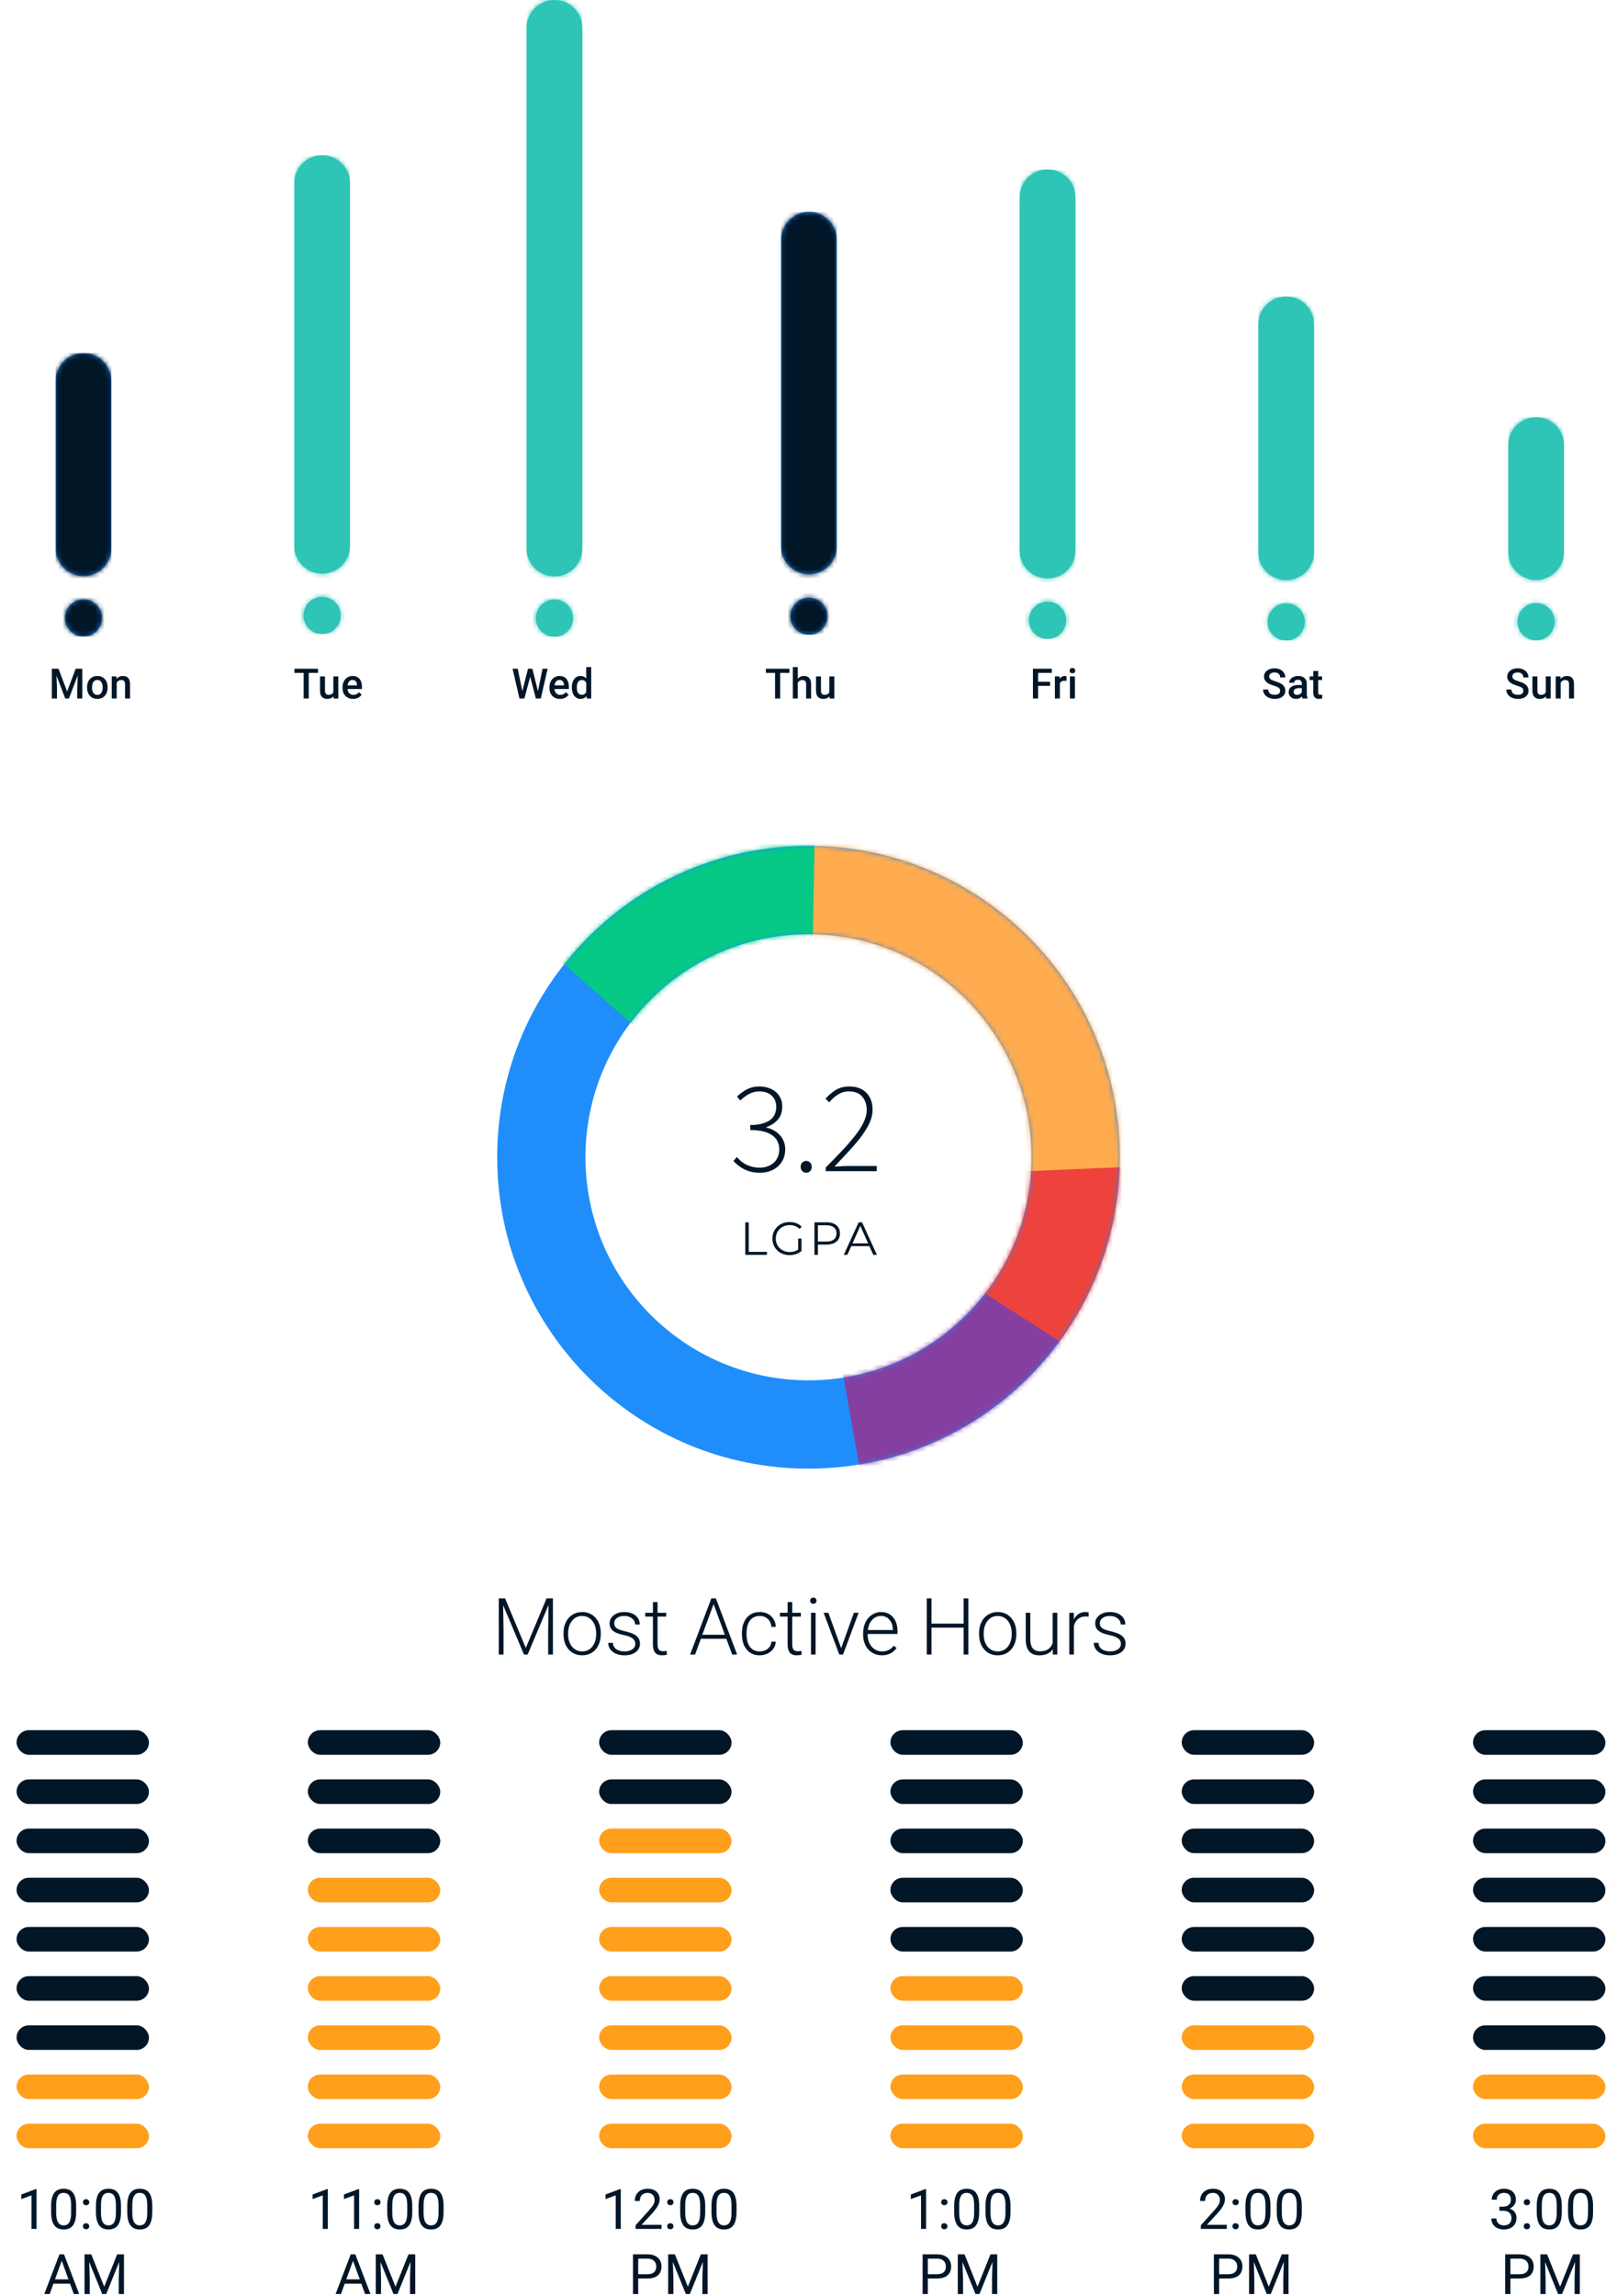 <svg width="348" height="494" viewBox="0 0 348 494" fill="none" xmlns="http://www.w3.org/2000/svg">
<path fill-rule="evenodd" clip-rule="evenodd" d="M241 249C241 286.003 211.003 316 174 316C136.997 316 107 286.003 107 249C107 211.997 136.997 182 174 182C211.003 182 241 211.997 241 249ZM222 249C222 275.51 200.51 297 174 297C147.49 297 126 275.51 126 249C126 222.49 147.49 201 174 201C200.51 201 222 222.49 222 249Z" fill="#1F8EFA"/>
<mask id="mask0" mask-type="alpha" maskUnits="userSpaceOnUse" x="107" y="182" width="134" height="134">
<path fill-rule="evenodd" clip-rule="evenodd" d="M241 249C241 286.003 211.003 316 174 316C136.997 316 107 286.003 107 249C107 211.997 136.997 182 174 182C211.003 182 241 211.997 241 249ZM222 249C222 275.51 200.51 297 174 297C147.49 297 126 275.51 126 249C126 222.49 147.49 201 174 201C200.51 201 222 222.49 222 249Z" fill="white"/>
</mask>
<g mask="url(#mask0)">
<rect x="174" y="167" width="88" height="87" fill="#D8D8D8"/>
<rect x="174" y="167" width="88" height="87" fill="#FFAB4F"/>
<path fill-rule="evenodd" clip-rule="evenodd" d="M262.465 250.234L254.223 263.551L242.938 298.633L174 254L262.465 250.234Z" fill="#EE423D"/>
<path fill-rule="evenodd" clip-rule="evenodd" d="M243.109 298.251L234.866 311.568L185.799 320.318L174 254L243.109 298.251Z" fill="#843FA0"/>
<path fill-rule="evenodd" clip-rule="evenodd" d="M111.863 199.006L143.749 163.961L175.578 166.031L174 254L111.863 199.006Z" fill="#05C985"/>
</g>
<path d="M163.535 252.336C162.826 252.336 162.182 252.261 161.603 252.112C161.024 251.963 160.502 251.767 160.035 251.524C159.587 251.281 159.176 251.011 158.803 250.712C158.448 250.413 158.131 250.115 157.851 249.816L158.579 248.948C158.84 249.247 159.13 249.536 159.447 249.816C159.764 250.077 160.119 250.32 160.511 250.544C160.922 250.749 161.37 250.917 161.855 251.048C162.359 251.179 162.919 251.244 163.535 251.244C164.132 251.244 164.683 251.151 165.187 250.964C165.71 250.777 166.158 250.516 166.531 250.18C166.904 249.825 167.194 249.405 167.399 248.92C167.604 248.435 167.707 247.893 167.707 247.296C167.707 246.68 167.586 246.12 167.343 245.616C167.119 245.112 166.755 244.683 166.251 244.328C165.766 243.955 165.122 243.665 164.319 243.46C163.535 243.255 162.583 243.152 161.463 243.152V242.06C162.49 242.06 163.358 241.957 164.067 241.752C164.795 241.547 165.374 241.276 165.803 240.94C166.251 240.585 166.568 240.175 166.755 239.708C166.96 239.223 167.063 238.709 167.063 238.168C167.063 237.16 166.736 236.357 166.083 235.76C165.43 235.144 164.552 234.836 163.451 234.836C162.611 234.836 161.846 235.032 161.155 235.424C160.464 235.797 159.858 236.255 159.335 236.796L158.607 235.956C159.223 235.359 159.923 234.845 160.707 234.416C161.491 233.987 162.406 233.772 163.451 233.772C164.142 233.772 164.786 233.875 165.383 234.08C165.98 234.267 166.494 234.547 166.923 234.92C167.371 235.275 167.716 235.723 167.959 236.264C168.22 236.787 168.351 237.393 168.351 238.084C168.351 239.26 168.024 240.212 167.371 240.94C166.736 241.649 165.924 242.172 164.935 242.508V242.62C165.495 242.732 166.018 242.928 166.503 243.208C166.988 243.469 167.418 243.796 167.791 244.188C168.164 244.58 168.454 245.037 168.659 245.56C168.883 246.064 168.995 246.633 168.995 247.268C168.995 248.052 168.855 248.761 168.575 249.396C168.295 250.012 167.903 250.544 167.399 250.992C166.914 251.421 166.335 251.757 165.663 252C165.01 252.224 164.3 252.336 163.535 252.336ZM173.518 252.336C173.2 252.336 172.92 252.224 172.678 252C172.435 251.776 172.314 251.468 172.314 251.076C172.314 250.665 172.435 250.348 172.678 250.124C172.92 249.9 173.2 249.788 173.518 249.788C173.835 249.788 174.106 249.9 174.33 250.124C174.572 250.348 174.694 250.665 174.694 251.076C174.694 251.468 174.572 251.776 174.33 252C174.106 252.224 173.835 252.336 173.518 252.336ZM177.711 252V251.216C179.185 249.723 180.473 248.388 181.575 247.212C182.676 246.017 183.591 244.935 184.319 243.964C185.065 242.975 185.616 242.069 185.971 241.248C186.344 240.408 186.531 239.596 186.531 238.812C186.531 237.692 186.213 236.749 185.579 235.984C184.963 235.219 183.983 234.836 182.639 234.836C181.817 234.836 181.052 235.06 180.343 235.508C179.633 235.956 179.008 236.516 178.467 237.188L177.655 236.404C178.327 235.657 179.064 235.032 179.867 234.528C180.688 234.024 181.649 233.772 182.751 233.772C184.356 233.772 185.597 234.229 186.475 235.144C187.352 236.059 187.791 237.272 187.791 238.784C187.791 239.68 187.595 240.576 187.203 241.472C186.811 242.349 186.26 243.283 185.551 244.272C184.841 245.243 183.973 246.288 182.947 247.408C181.939 248.509 180.819 249.713 179.587 251.02C180.072 250.983 180.567 250.955 181.071 250.936C181.593 250.899 182.097 250.88 182.583 250.88H188.687V252H177.711Z" fill="#011627"/>
<path d="M160.399 263H161.139V269.36H165.059V270H160.399V263ZM171.781 266.5H172.491V269.17C172.164 269.457 171.777 269.677 171.331 269.83C170.884 269.983 170.414 270.06 169.921 270.06C169.221 270.06 168.591 269.907 168.031 269.6C167.471 269.293 167.031 268.87 166.711 268.33C166.391 267.783 166.231 267.173 166.231 266.5C166.231 265.827 166.391 265.22 166.711 264.68C167.031 264.133 167.471 263.707 168.031 263.4C168.591 263.093 169.224 262.94 169.931 262.94C170.464 262.94 170.954 263.027 171.401 263.2C171.847 263.367 172.224 263.617 172.531 263.95L172.071 264.42C171.517 263.873 170.814 263.6 169.961 263.6C169.394 263.6 168.881 263.727 168.421 263.98C167.967 264.227 167.611 264.573 167.351 265.02C167.091 265.46 166.961 265.953 166.961 266.5C166.961 267.047 167.091 267.54 167.351 267.98C167.611 268.42 167.967 268.767 168.421 269.02C168.874 269.273 169.384 269.4 169.951 269.4C170.671 269.4 171.281 269.22 171.781 268.86V266.5ZM177.905 263C178.798 263 179.498 263.213 180.005 263.64C180.512 264.067 180.765 264.653 180.765 265.4C180.765 266.147 180.512 266.733 180.005 267.16C179.498 267.58 178.798 267.79 177.905 267.79H176.025V270H175.285V263H177.905ZM177.885 267.14C178.578 267.14 179.108 266.99 179.475 266.69C179.842 266.383 180.025 265.953 180.025 265.4C180.025 264.833 179.842 264.4 179.475 264.1C179.108 263.793 178.578 263.64 177.885 263.64H176.025V267.14H177.885ZM187.103 268.13H183.203L182.363 270H181.593L184.793 263H185.523L188.723 270H187.943L187.103 268.13ZM186.833 267.53L185.153 263.77L183.473 267.53H186.833Z" fill="#011627"/>
<path d="M68.445 144.786H66.449V150.288H65.346V144.786H63.369V143.89H68.445V144.786ZM71.775 149.823C71.462 150.192 71.017 150.376 70.44 150.376C69.924 150.376 69.533 150.225 69.266 149.924C69.003 149.622 68.871 149.185 68.871 148.614V145.534H69.939V148.601C69.939 149.204 70.189 149.506 70.69 149.506C71.209 149.506 71.559 149.32 71.74 148.948V145.534H72.808V150.288H71.802L71.775 149.823ZM75.99 150.376C75.313 150.376 74.764 150.164 74.342 149.739C73.923 149.311 73.713 148.743 73.713 148.034V147.902C73.713 147.428 73.804 147.004 73.986 146.632C74.171 146.257 74.428 145.966 74.759 145.758C75.091 145.55 75.46 145.446 75.867 145.446C76.514 145.446 77.014 145.652 77.365 146.065C77.72 146.478 77.897 147.063 77.897 147.819V148.249H74.79C74.822 148.642 74.953 148.953 75.181 149.181C75.413 149.41 75.703 149.524 76.051 149.524C76.541 149.524 76.939 149.326 77.247 148.931L77.822 149.48C77.632 149.764 77.377 149.985 77.058 150.143C76.741 150.299 76.385 150.376 75.99 150.376ZM75.862 146.303C75.57 146.303 75.332 146.405 75.15 146.61C74.972 146.815 74.858 147.101 74.808 147.467H76.842V147.388C76.819 147.031 76.724 146.761 76.557 146.579C76.39 146.395 76.158 146.303 75.862 146.303Z" fill="#011627"/>
<path d="M115.774 148.706L116.759 143.89H117.862L116.385 150.288H115.322L114.104 145.617L112.861 150.288H111.793L110.316 143.89H111.419L112.413 148.698L113.634 143.89H114.566L115.774 148.706ZM120.525 150.376C119.848 150.376 119.299 150.164 118.877 149.739C118.458 149.311 118.248 148.743 118.248 148.034V147.902C118.248 147.428 118.339 147.004 118.521 146.632C118.706 146.257 118.963 145.966 119.294 145.758C119.625 145.55 119.995 145.446 120.402 145.446C121.049 145.446 121.549 145.652 121.9 146.065C122.255 146.478 122.432 147.063 122.432 147.819V148.249H119.325C119.357 148.642 119.488 148.953 119.716 149.181C119.948 149.41 120.238 149.524 120.586 149.524C121.076 149.524 121.474 149.326 121.782 148.931L122.357 149.48C122.167 149.764 121.912 149.985 121.593 150.143C121.276 150.299 120.92 150.376 120.525 150.376ZM120.397 146.303C120.104 146.303 119.867 146.405 119.685 146.61C119.507 146.815 119.393 147.101 119.343 147.467H121.377V147.388C121.354 147.031 121.259 146.761 121.092 146.579C120.925 146.395 120.693 146.303 120.397 146.303ZM123.065 147.876C123.065 147.143 123.235 146.556 123.575 146.114C123.914 145.668 124.37 145.446 124.941 145.446C125.445 145.446 125.852 145.621 126.163 145.973V143.538H127.231V150.288H126.264L126.211 149.796C125.892 150.183 125.466 150.376 124.933 150.376C124.376 150.376 123.925 150.152 123.579 149.704C123.236 149.256 123.065 148.646 123.065 147.876ZM124.133 147.968C124.133 148.452 124.225 148.829 124.41 149.102C124.597 149.371 124.862 149.506 125.205 149.506C125.642 149.506 125.961 149.311 126.163 148.922V146.891C125.967 146.511 125.65 146.32 125.214 146.32C124.868 146.32 124.601 146.458 124.414 146.733C124.226 147.006 124.133 147.417 124.133 147.968Z" fill="#011627"/>
<path d="M169.901 144.786H167.906V150.288H166.803V144.786H164.825V143.89H169.901V144.786ZM171.694 146.052C172.043 145.648 172.484 145.446 173.017 145.446C174.03 145.446 174.545 146.024 174.559 147.182V150.288H173.491V147.221C173.491 146.893 173.42 146.661 173.276 146.527C173.135 146.389 172.927 146.32 172.652 146.32C172.224 146.32 171.905 146.511 171.694 146.891V150.288H170.626V143.538H171.694V146.052ZM178.523 149.823C178.21 150.192 177.764 150.376 177.187 150.376C176.672 150.376 176.28 150.225 176.014 149.924C175.75 149.622 175.618 149.185 175.618 148.614V145.534H176.686V148.601C176.686 149.204 176.937 149.506 177.438 149.506C177.956 149.506 178.306 149.32 178.488 148.948V145.534H179.556V150.288H178.549L178.523 149.823Z" fill="#011627"/>
<path d="M225.987 147.577H223.411V150.288H222.3V143.89H226.365V144.786H223.411V146.689H225.987V147.577ZM229.52 146.509C229.379 146.486 229.234 146.474 229.085 146.474C228.595 146.474 228.266 146.661 228.096 147.036V150.288H227.028V145.534H228.048L228.074 146.065C228.332 145.652 228.689 145.446 229.146 145.446C229.299 145.446 229.425 145.466 229.524 145.507L229.52 146.509ZM231.33 150.288H230.262V145.534H231.33V150.288ZM230.197 144.299C230.197 144.135 230.248 143.998 230.35 143.89C230.456 143.782 230.605 143.727 230.799 143.727C230.992 143.727 231.141 143.782 231.247 143.89C231.352 143.998 231.405 144.135 231.405 144.299C231.405 144.46 231.352 144.595 231.247 144.703C231.141 144.808 230.992 144.861 230.799 144.861C230.605 144.861 230.456 144.808 230.35 144.703C230.248 144.595 230.197 144.46 230.197 144.299Z" fill="#011627"/>
<path d="M275.501 148.641C275.501 148.359 275.402 148.142 275.202 147.99C275.006 147.838 274.65 147.684 274.135 147.529C273.619 147.373 273.209 147.201 272.904 147.01C272.321 146.644 272.03 146.166 272.03 145.578C272.03 145.062 272.239 144.637 272.658 144.303C273.08 143.969 273.626 143.802 274.297 143.802C274.743 143.802 275.139 143.884 275.488 144.048C275.837 144.212 276.111 144.447 276.31 144.751C276.509 145.053 276.609 145.389 276.609 145.758H275.501C275.501 145.424 275.396 145.163 275.185 144.975C274.977 144.785 274.678 144.69 274.288 144.69C273.925 144.69 273.642 144.767 273.44 144.923C273.241 145.078 273.141 145.295 273.141 145.573C273.141 145.807 273.25 146.004 273.467 146.162C273.683 146.317 274.041 146.47 274.539 146.619C275.037 146.766 275.437 146.934 275.739 147.124C276.04 147.312 276.262 147.529 276.402 147.775C276.543 148.018 276.613 148.304 276.613 148.632C276.613 149.165 276.408 149.59 275.998 149.906C275.591 150.22 275.037 150.376 274.337 150.376C273.874 150.376 273.448 150.291 273.058 150.121C272.671 149.949 272.369 149.711 272.153 149.41C271.939 149.108 271.832 148.756 271.832 148.355H272.944C272.944 148.718 273.064 148.999 273.304 149.199C273.544 149.398 273.889 149.497 274.337 149.497C274.723 149.497 275.014 149.42 275.207 149.265C275.403 149.106 275.501 148.898 275.501 148.641ZM280.326 150.288C280.28 150.198 280.239 150.05 280.203 149.845C279.864 150.199 279.448 150.376 278.955 150.376C278.478 150.376 278.088 150.24 277.786 149.968C277.485 149.695 277.334 149.358 277.334 148.957C277.334 148.45 277.521 148.062 277.896 147.792C278.274 147.52 278.813 147.384 279.514 147.384H280.168V147.072C280.168 146.826 280.099 146.629 279.962 146.483C279.824 146.333 279.615 146.259 279.333 146.259C279.09 146.259 278.891 146.32 278.736 146.443C278.58 146.563 278.503 146.717 278.503 146.905H277.435C277.435 146.644 277.521 146.401 277.694 146.175C277.867 145.947 278.101 145.768 278.397 145.639C278.696 145.51 279.029 145.446 279.395 145.446C279.951 145.446 280.395 145.586 280.726 145.868C281.057 146.146 281.227 146.538 281.236 147.045V149.19C281.236 149.618 281.296 149.959 281.416 150.214V150.288H280.326ZM279.153 149.519C279.364 149.519 279.562 149.468 279.746 149.366C279.934 149.263 280.075 149.125 280.168 148.953V148.056H279.593C279.197 148.056 278.9 148.125 278.701 148.263C278.501 148.4 278.402 148.595 278.402 148.847C278.402 149.052 278.469 149.216 278.604 149.339C278.742 149.459 278.925 149.519 279.153 149.519ZM283.693 144.378V145.534H284.532V146.325H283.693V148.979C283.693 149.161 283.728 149.292 283.798 149.374C283.871 149.453 284 149.493 284.185 149.493C284.308 149.493 284.432 149.478 284.558 149.449V150.275C284.315 150.343 284.081 150.376 283.855 150.376C283.035 150.376 282.625 149.924 282.625 149.018V146.325H281.843V145.534H282.625V144.378H283.693Z" fill="#011627"/>
<path d="M327.839 148.641C327.839 148.359 327.74 148.142 327.541 147.99C327.344 147.838 326.988 147.684 326.473 147.529C325.957 147.373 325.547 147.201 325.242 147.01C324.659 146.644 324.368 146.166 324.368 145.578C324.368 145.062 324.577 144.637 324.996 144.303C325.418 143.969 325.964 143.802 326.635 143.802C327.081 143.802 327.478 143.884 327.826 144.048C328.175 144.212 328.449 144.447 328.648 144.751C328.847 145.053 328.947 145.389 328.947 145.758H327.839C327.839 145.424 327.734 145.163 327.523 144.975C327.315 144.785 327.016 144.69 326.627 144.69C326.263 144.69 325.981 144.767 325.778 144.923C325.579 145.078 325.48 145.295 325.48 145.573C325.48 145.807 325.588 146.004 325.805 146.162C326.022 146.317 326.379 146.47 326.877 146.619C327.375 146.766 327.775 146.934 328.077 147.124C328.379 147.312 328.6 147.529 328.74 147.775C328.881 148.018 328.951 148.304 328.951 148.632C328.951 149.165 328.746 149.59 328.336 149.906C327.929 150.22 327.375 150.376 326.675 150.376C326.212 150.376 325.786 150.291 325.396 150.121C325.009 149.949 324.708 149.711 324.491 149.41C324.277 149.108 324.17 148.756 324.17 148.355H325.282C325.282 148.718 325.402 148.999 325.642 149.199C325.882 149.398 326.227 149.497 326.675 149.497C327.062 149.497 327.352 149.42 327.545 149.265C327.741 149.106 327.839 148.898 327.839 148.641ZM332.704 149.823C332.391 150.192 331.945 150.376 331.368 150.376C330.853 150.376 330.462 150.225 330.195 149.924C329.931 149.622 329.799 149.185 329.799 148.614V145.534H330.867V148.601C330.867 149.204 331.118 149.506 331.619 149.506C332.137 149.506 332.487 149.32 332.669 148.948V145.534H333.737V150.288H332.731L332.704 149.823ZM335.816 145.534L335.846 146.083C336.198 145.658 336.659 145.446 337.231 145.446C338.221 145.446 338.725 146.013 338.742 147.146V150.288H337.674V147.208C337.674 146.906 337.609 146.683 337.477 146.54C337.348 146.393 337.135 146.32 336.839 146.32C336.409 146.32 336.088 146.515 335.877 146.905V150.288H334.809V145.534H335.816Z" fill="#011627"/>
<path d="M12.598 143.89L14.444 148.794L16.285 143.89H17.722V150.288H16.615V148.179L16.725 145.358L14.835 150.288H14.04L12.155 145.362L12.264 148.179V150.288H11.157V143.89H12.598ZM18.738 147.867C18.738 147.401 18.83 146.982 19.014 146.61C19.199 146.235 19.458 145.948 19.792 145.749C20.126 145.547 20.51 145.446 20.944 145.446C21.585 145.446 22.105 145.652 22.504 146.065C22.905 146.478 23.122 147.026 23.154 147.709L23.158 147.959C23.158 148.428 23.068 148.847 22.886 149.216C22.707 149.585 22.449 149.871 22.113 150.073C21.779 150.275 21.392 150.376 20.952 150.376C20.282 150.376 19.744 150.154 19.34 149.708C18.938 149.26 18.738 148.664 18.738 147.92V147.867ZM19.805 147.959C19.805 148.449 19.907 148.832 20.109 149.111C20.311 149.386 20.592 149.524 20.952 149.524C21.313 149.524 21.593 149.383 21.792 149.102C21.994 148.821 22.095 148.409 22.095 147.867C22.095 147.387 21.991 147.006 21.783 146.724C21.578 146.443 21.298 146.303 20.944 146.303C20.595 146.303 20.318 146.442 20.113 146.72C19.908 146.995 19.805 147.409 19.805 147.959ZM25.052 145.534L25.083 146.083C25.435 145.658 25.896 145.446 26.468 145.446C27.458 145.446 27.962 146.013 27.979 147.146V150.288H26.911V147.208C26.911 146.906 26.845 146.683 26.714 146.54C26.585 146.393 26.372 146.32 26.076 146.32C25.646 146.32 25.325 146.515 25.114 146.905V150.288H24.046V145.534H25.052Z" fill="#011627"/>
<path fill-rule="evenodd" clip-rule="evenodd" d="M69.324 33.423C66.01 33.423 63.324 36.109 63.324 39.423V117.423C63.324 120.737 66.01 123.423 69.324 123.423C72.638 123.423 75.324 120.737 75.324 117.423V39.423C75.324 36.109 72.638 33.423 69.324 33.423ZM73.324 132.426C73.324 134.636 71.533 136.428 69.324 136.428C67.115 136.428 65.324 134.636 65.324 132.426C65.324 130.215 67.115 128.423 69.324 128.423C71.533 128.423 73.324 130.215 73.324 132.426Z" fill="#2EC4B6"/>
<mask id="mask1" mask-type="alpha" maskUnits="userSpaceOnUse" x="63" y="33" width="13" height="104">
<path fill-rule="evenodd" clip-rule="evenodd" d="M69.324 33.423C66.01 33.423 63.324 36.109 63.324 39.423V117.423C63.324 120.737 66.01 123.423 69.324 123.423C72.638 123.423 75.324 120.737 75.324 117.423V39.423C75.324 36.109 72.638 33.423 69.324 33.423ZM73.324 132.426C73.324 134.636 71.533 136.428 69.324 136.428C67.115 136.428 65.324 134.636 65.324 132.426C65.324 130.215 67.115 128.423 69.324 128.423C71.533 128.423 73.324 130.215 73.324 132.426Z" fill="white"/>
</mask>
<g mask="url(#mask1)">
<rect x="63.324" y="33.423" width="12" height="103" fill="#2EC4B6"/>
</g>
<path fill-rule="evenodd" clip-rule="evenodd" d="M330.589 89.773C327.276 89.773 324.589 92.459 324.589 95.773V118.773C324.589 122.086 327.276 124.773 330.589 124.773C333.903 124.773 336.589 122.086 336.589 118.773V95.773C336.589 92.459 333.903 89.773 330.589 89.773ZM334.589 133.775C334.589 135.986 332.798 137.778 330.589 137.778C328.38 137.778 326.589 135.986 326.589 133.775C326.589 131.565 328.38 129.773 330.589 129.773C332.798 129.773 334.589 131.565 334.589 133.775Z" fill="#2EC4B6"/>
<mask id="mask2" mask-type="alpha" maskUnits="userSpaceOnUse" x="324" y="89" width="13" height="49">
<path fill-rule="evenodd" clip-rule="evenodd" d="M330.589 89.773C327.276 89.773 324.589 92.459 324.589 95.773V118.773C324.589 122.086 327.276 124.773 330.589 124.773C333.903 124.773 336.589 122.086 336.589 118.773V95.773C336.589 92.459 333.903 89.773 330.589 89.773ZM334.589 133.775C334.589 135.986 332.798 137.778 330.589 137.778C328.38 137.778 326.589 135.986 326.589 133.775C326.589 131.565 328.38 129.773 330.589 129.773C332.798 129.773 334.589 131.565 334.589 133.775Z" fill="white"/>
</mask>
<g mask="url(#mask2)">
<rect x="324.589" y="89.773" width="12" height="48" fill="#2EC4B6"/>
</g>
<path fill-rule="evenodd" clip-rule="evenodd" d="M276.803 63.808C273.489 63.808 270.803 66.494 270.803 69.808V118.808C270.803 122.121 273.489 124.808 276.803 124.808C280.117 124.808 282.803 122.121 282.803 118.808V69.808C282.803 66.494 280.117 63.808 276.803 63.808ZM280.803 133.81C280.803 136.021 279.012 137.813 276.803 137.813C274.594 137.813 272.803 136.021 272.803 133.81C272.803 131.6 274.594 129.808 276.803 129.808C279.012 129.808 280.803 131.6 280.803 133.81Z" fill="#2EC4B6"/>
<mask id="mask3" mask-type="alpha" maskUnits="userSpaceOnUse" x="270" y="63" width="13" height="75">
<path fill-rule="evenodd" clip-rule="evenodd" d="M276.803 63.808C273.489 63.808 270.803 66.494 270.803 69.808V118.808C270.803 122.121 273.489 124.808 276.803 124.808C280.117 124.808 282.803 122.121 282.803 118.808V69.808C282.803 66.494 280.117 63.808 276.803 63.808ZM280.803 133.81C280.803 136.021 279.012 137.813 276.803 137.813C274.594 137.813 272.803 136.021 272.803 133.81C272.803 131.6 274.594 129.808 276.803 129.808C279.012 129.808 280.803 131.6 280.803 133.81Z" fill="white"/>
</mask>
<g mask="url(#mask3)">
<rect x="270.803" y="63.808" width="12" height="74" fill="#2EC4B6"/>
</g>
<path fill-rule="evenodd" clip-rule="evenodd" d="M225.447 36.462C222.133 36.462 219.447 39.148 219.447 42.462V118.462C219.447 121.775 222.133 124.462 225.447 124.462C228.76 124.462 231.447 121.775 231.447 118.462V42.462C231.447 39.148 228.76 36.462 225.447 36.462ZM229.447 133.464C229.447 135.675 227.656 137.467 225.447 137.467C223.238 137.467 221.447 135.675 221.447 133.464C221.447 131.254 223.238 129.462 225.447 129.462C227.656 129.462 229.447 131.254 229.447 133.464Z" fill="#2EC4B6"/>
<mask id="mask4" mask-type="alpha" maskUnits="userSpaceOnUse" x="219" y="36" width="13" height="102">
<path fill-rule="evenodd" clip-rule="evenodd" d="M225.447 36.462C222.133 36.462 219.447 39.148 219.447 42.462V118.462C219.447 121.775 222.133 124.462 225.447 124.462C228.76 124.462 231.447 121.775 231.447 118.462V42.462C231.447 39.148 228.76 36.462 225.447 36.462ZM229.447 133.464C229.447 135.675 227.656 137.467 225.447 137.467C223.238 137.467 221.447 135.675 221.447 133.464C221.447 131.254 223.238 129.462 225.447 129.462C227.656 129.462 229.447 131.254 229.447 133.464Z" fill="white"/>
</mask>
<g mask="url(#mask4)">
<rect x="219.447" y="36.462" width="12" height="101" fill="#2EC4B6"/>
</g>
<path fill-rule="evenodd" clip-rule="evenodd" d="M174.091 45.577C170.777 45.577 168.091 48.263 168.091 51.577V117.577C168.091 120.891 170.777 123.577 174.091 123.577C177.404 123.577 180.091 120.891 180.091 117.577V51.577C180.091 48.263 177.404 45.577 174.091 45.577ZM178.091 132.58C178.091 134.79 176.3 136.582 174.091 136.582C171.881 136.582 170.091 134.79 170.091 132.58C170.091 130.369 171.881 128.577 174.091 128.577C176.3 128.577 178.091 130.369 178.091 132.58Z" fill="#1F8EFA"/>
<mask id="mask5" mask-type="alpha" maskUnits="userSpaceOnUse" x="168" y="45" width="13" height="92">
<path fill-rule="evenodd" clip-rule="evenodd" d="M174.091 45.577C170.777 45.577 168.091 48.263 168.091 51.577V117.577C168.091 120.891 170.777 123.577 174.091 123.577C177.404 123.577 180.091 120.891 180.091 117.577V51.577C180.091 48.263 177.404 45.577 174.091 45.577ZM178.091 132.58C178.091 134.79 176.3 136.582 174.091 136.582C171.881 136.582 170.091 134.79 170.091 132.58C170.091 130.369 171.881 128.577 174.091 128.577C176.3 128.577 178.091 130.369 178.091 132.58Z" fill="white"/>
</mask>
<g mask="url(#mask5)">
<rect x="168.091" y="45.577" width="12" height="91" fill="#011627"/>
</g>
<path fill-rule="evenodd" clip-rule="evenodd" d="M17.968 75.962C14.654 75.962 11.968 78.648 11.968 81.962V117.962C11.968 121.275 14.654 123.962 17.968 123.962C21.282 123.962 23.968 121.275 23.968 117.962V81.962C23.968 78.648 21.282 75.962 17.968 75.962ZM21.968 132.964C21.968 135.175 20.177 136.967 17.968 136.967C15.759 136.967 13.968 135.175 13.968 132.964C13.968 130.754 15.759 128.962 17.968 128.962C20.177 128.962 21.968 130.754 21.968 132.964Z" fill="#1F8EFA"/>
<mask id="mask6" mask-type="alpha" maskUnits="userSpaceOnUse" x="11" y="75" width="13" height="62">
<path fill-rule="evenodd" clip-rule="evenodd" d="M17.968 75.962C14.654 75.962 11.968 78.648 11.968 81.962V117.962C11.968 121.275 14.654 123.962 17.968 123.962C21.282 123.962 23.968 121.275 23.968 117.962V81.962C23.968 78.648 21.282 75.962 17.968 75.962ZM21.968 132.964C21.968 135.175 20.177 136.967 17.968 136.967C15.759 136.967 13.968 135.175 13.968 132.964C13.968 130.754 15.759 128.962 17.968 128.962C20.177 128.962 21.968 130.754 21.968 132.964Z" fill="white"/>
</mask>
<g mask="url(#mask6)">
<rect x="11.968" y="75.962" width="12" height="61" fill="#011627"/>
</g>
<path fill-rule="evenodd" clip-rule="evenodd" d="M119.324 0C116.011 0 113.324 2.686 113.324 6V118C113.324 121.314 116.011 124 119.324 124C122.638 124 125.324 121.314 125.324 118V6C125.324 2.686 122.638 0 119.324 0ZM123.324 133.003C123.324 135.213 121.533 137.005 119.324 137.005C117.115 137.005 115.324 135.213 115.324 133.003C115.324 130.792 117.115 129 119.324 129C121.533 129 123.324 130.792 123.324 133.003Z" fill="#2EC4B6"/>
<mask id="mask7" mask-type="alpha" maskUnits="userSpaceOnUse" x="113" y="0" width="13" height="138">
<path fill-rule="evenodd" clip-rule="evenodd" d="M119.324 0C116.011 0 113.324 2.686 113.324 6V118C113.324 121.314 116.011 124 119.324 124C122.638 124 125.324 121.314 125.324 118V6C125.324 2.686 122.638 0 119.324 0ZM123.324 133.003C123.324 135.213 121.533 137.005 119.324 137.005C117.115 137.005 115.324 135.213 115.324 133.003C115.324 130.792 117.115 129 119.324 129C121.533 129 123.324 130.792 123.324 133.003Z" fill="white"/>
</mask>
<g mask="url(#mask7)">
<rect x="113.324" width="12" height="137" fill="#2EC4B6"/>
</g>
<rect x="317.011" y="456.949" width="28.495" height="5.292" rx="2.646" fill="#FF9F1C"/>
<rect x="317.011" y="446.366" width="28.495" height="5.292" rx="2.646" fill="#FF9F1C"/>
<rect x="317.011" y="435.782" width="28.495" height="5.292" rx="2.646" fill="#011627"/>
<rect x="317.011" y="425.198" width="28.495" height="5.292" rx="2.646" fill="#011627"/>
<rect x="317.011" y="414.615" width="28.495" height="5.292" rx="2.646" fill="#011627"/>
<rect x="317.011" y="404.031" width="28.495" height="5.292" rx="2.646" fill="#011627"/>
<rect x="317.011" y="393.448" width="28.495" height="5.292" rx="2.646" fill="#011627"/>
<rect x="317.011" y="382.864" width="28.495" height="5.292" rx="2.646" fill="#011627"/>
<rect x="317.011" y="372.28" width="28.495" height="5.292" rx="2.646" fill="#011627"/>
<path d="M322.696 474.798H323.51C324.022 474.791 324.424 474.656 324.717 474.394C325.01 474.132 325.157 473.779 325.157 473.334C325.157 472.334 324.659 471.834 323.663 471.834C323.194 471.834 322.819 471.968 322.538 472.238C322.26 472.504 322.122 472.857 322.122 473.298H321.038C321.038 472.623 321.284 472.062 321.776 471.617C322.272 471.168 322.901 470.943 323.663 470.943C324.467 470.943 325.098 471.156 325.555 471.582C326.012 472.007 326.241 472.599 326.241 473.357C326.241 473.728 326.12 474.088 325.878 474.435C325.639 474.783 325.313 475.043 324.899 475.214C325.368 475.363 325.729 475.609 325.983 475.953C326.241 476.297 326.37 476.716 326.37 477.213C326.37 477.978 326.12 478.586 325.62 479.035C325.12 479.484 324.469 479.709 323.669 479.709C322.868 479.709 322.215 479.492 321.712 479.058C321.212 478.625 320.962 478.052 320.962 477.341H322.051C322.051 477.791 322.198 478.15 322.491 478.42C322.784 478.689 323.176 478.824 323.669 478.824C324.192 478.824 324.592 478.687 324.87 478.414C325.147 478.14 325.286 477.748 325.286 477.236C325.286 476.74 325.133 476.359 324.829 476.093C324.524 475.828 324.085 475.691 323.51 475.683H322.696V474.798ZM327.934 479.023C327.934 478.836 327.989 478.679 328.098 478.554C328.212 478.429 328.379 478.367 328.602 478.367C328.825 478.367 328.993 478.429 329.106 478.554C329.223 478.679 329.282 478.836 329.282 479.023C329.282 479.203 329.223 479.353 329.106 479.474C328.993 479.595 328.825 479.656 328.602 479.656C328.379 479.656 328.212 479.595 328.098 479.474C327.989 479.353 327.934 479.203 327.934 479.023ZM327.94 473.849C327.94 473.662 327.995 473.505 328.104 473.38C328.217 473.255 328.385 473.193 328.608 473.193C328.831 473.193 328.999 473.255 329.112 473.38C329.229 473.505 329.288 473.662 329.288 473.849C329.288 474.029 329.229 474.179 329.112 474.3C328.999 474.422 328.831 474.482 328.608 474.482C328.385 474.482 328.217 474.422 328.104 474.3C327.995 474.179 327.94 474.029 327.94 473.849ZM336.114 475.953C336.114 477.222 335.897 478.166 335.463 478.783C335.03 479.4 334.352 479.709 333.43 479.709C332.52 479.709 331.846 479.408 331.409 478.806C330.971 478.201 330.745 477.298 330.729 476.099V474.652C330.729 473.398 330.946 472.466 331.379 471.857C331.813 471.248 332.493 470.943 333.419 470.943C334.337 470.943 335.012 471.238 335.446 471.828C335.879 472.414 336.102 473.32 336.114 474.547V475.953ZM335.03 474.47C335.03 473.552 334.901 472.884 334.643 472.466C334.385 472.045 333.977 471.834 333.419 471.834C332.864 471.834 332.46 472.043 332.206 472.461C331.952 472.879 331.821 473.521 331.813 474.388V476.123C331.813 477.045 331.946 477.726 332.212 478.168C332.481 478.605 332.887 478.824 333.43 478.824C333.965 478.824 334.362 478.617 334.62 478.203C334.881 477.789 335.018 477.136 335.03 476.246V474.47ZM342.852 475.953C342.852 477.222 342.635 478.166 342.202 478.783C341.768 479.4 341.09 479.709 340.169 479.709C339.258 479.709 338.585 479.408 338.147 478.806C337.71 478.201 337.483 477.298 337.467 476.099V474.652C337.467 473.398 337.684 472.466 338.118 471.857C338.551 471.248 339.231 470.943 340.157 470.943C341.075 470.943 341.751 471.238 342.184 471.828C342.618 472.414 342.84 473.32 342.852 474.547V475.953ZM341.768 474.47C341.768 473.552 341.639 472.884 341.381 472.466C341.124 472.045 340.715 471.834 340.157 471.834C339.602 471.834 339.198 472.043 338.944 472.461C338.69 472.879 338.559 473.521 338.551 474.388V476.123C338.551 477.045 338.684 477.726 338.95 478.168C339.219 478.605 339.626 478.824 340.169 478.824C340.704 478.824 341.1 478.617 341.358 478.203C341.62 477.789 341.756 477.136 341.768 476.246V474.47ZM325.063 490.252V493.591H323.938V485.06H327.085C328.018 485.06 328.749 485.298 329.276 485.775C329.807 486.252 330.073 486.882 330.073 487.668C330.073 488.496 329.813 489.134 329.294 489.584C328.778 490.029 328.038 490.252 327.073 490.252H325.063ZM325.063 489.332H327.085C327.686 489.332 328.147 489.191 328.467 488.91C328.788 488.625 328.948 488.214 328.948 487.679C328.948 487.172 328.788 486.765 328.467 486.461C328.147 486.156 327.708 485.998 327.149 485.986H325.063V489.332ZM332.962 485.06L335.751 492.021L338.54 485.06H339.999V493.591H338.874V490.269L338.979 486.683L336.178 493.591H335.317L332.522 486.701L332.633 490.269V493.591H331.508V485.06H332.962Z" fill="#011627"/>
<rect x="254.322" y="456.949" width="28.495" height="5.292" rx="2.646" fill="#FF9F1C"/>
<rect x="254.322" y="446.366" width="28.495" height="5.292" rx="2.646" fill="#FF9F1C"/>
<rect x="254.322" y="435.782" width="28.495" height="5.292" rx="2.646" fill="#FF9F1C"/>
<rect x="254.322" y="425.198" width="28.495" height="5.292" rx="2.646" fill="#011627"/>
<rect x="254.322" y="414.615" width="28.495" height="5.292" rx="2.646" fill="#011627"/>
<rect x="254.322" y="404.031" width="28.495" height="5.292" rx="2.646" fill="#011627"/>
<rect x="254.322" y="393.448" width="28.495" height="5.292" rx="2.646" fill="#011627"/>
<rect x="254.322" y="382.864" width="28.495" height="5.292" rx="2.646" fill="#011627"/>
<rect x="254.322" y="372.28" width="28.495" height="5.292" rx="2.646" fill="#011627"/>
<path d="M264.02 479.591H258.43V478.812L261.383 475.531C261.821 475.035 262.121 474.632 262.285 474.324C262.453 474.011 262.537 473.689 262.537 473.357C262.537 472.912 262.403 472.547 262.133 472.261C261.864 471.976 261.504 471.834 261.055 471.834C260.516 471.834 260.096 471.988 259.795 472.297C259.498 472.601 259.35 473.027 259.35 473.574H258.266C258.266 472.789 258.518 472.154 259.022 471.67C259.53 471.185 260.207 470.943 261.055 470.943C261.848 470.943 262.475 471.152 262.936 471.57C263.397 471.984 263.627 472.537 263.627 473.228C263.627 474.068 263.092 475.068 262.022 476.228L259.737 478.707H264.02V479.591ZM265.244 479.023C265.244 478.836 265.299 478.679 265.409 478.554C265.522 478.429 265.69 478.367 265.912 478.367C266.135 478.367 266.303 478.429 266.416 478.554C266.534 478.679 266.592 478.836 266.592 479.023C266.592 479.203 266.534 479.353 266.416 479.474C266.303 479.595 266.135 479.656 265.912 479.656C265.69 479.656 265.522 479.595 265.409 479.474C265.299 479.353 265.244 479.203 265.244 479.023ZM265.25 473.849C265.25 473.662 265.305 473.505 265.414 473.38C265.528 473.255 265.696 473.193 265.918 473.193C266.141 473.193 266.309 473.255 266.422 473.38C266.539 473.505 266.598 473.662 266.598 473.849C266.598 474.029 266.539 474.179 266.422 474.3C266.309 474.422 266.141 474.482 265.918 474.482C265.696 474.482 265.528 474.422 265.414 474.3C265.305 474.179 265.25 474.029 265.25 473.849ZM273.424 475.953C273.424 477.222 273.207 478.166 272.774 478.783C272.34 479.4 271.662 479.709 270.741 479.709C269.83 479.709 269.157 479.408 268.719 478.806C268.282 478.201 268.055 477.298 268.039 476.099V474.652C268.039 473.398 268.256 472.466 268.69 471.857C269.123 471.248 269.803 470.943 270.729 470.943C271.647 470.943 272.323 471.238 272.756 471.828C273.19 472.414 273.412 473.32 273.424 474.547V475.953ZM272.34 474.47C272.34 473.552 272.211 472.884 271.953 472.466C271.696 472.045 271.287 471.834 270.729 471.834C270.174 471.834 269.77 472.043 269.516 472.461C269.262 472.879 269.131 473.521 269.123 474.388V476.123C269.123 477.045 269.256 477.726 269.522 478.168C269.791 478.605 270.198 478.824 270.741 478.824C271.276 478.824 271.672 478.617 271.93 478.203C272.192 477.789 272.328 477.136 272.34 476.246V474.47ZM280.162 475.953C280.162 477.222 279.946 478.166 279.512 478.783C279.078 479.4 278.401 479.709 277.479 479.709C276.569 479.709 275.895 479.408 275.457 478.806C275.02 478.201 274.793 477.298 274.778 476.099V474.652C274.778 473.398 274.994 472.466 275.428 471.857C275.862 471.248 276.541 470.943 277.467 470.943C278.385 470.943 279.061 471.238 279.494 471.828C279.928 472.414 280.151 473.32 280.162 474.547V475.953ZM279.078 474.47C279.078 473.552 278.95 472.884 278.692 472.466C278.434 472.045 278.026 471.834 277.467 471.834C276.912 471.834 276.508 472.043 276.254 472.461C276 472.879 275.869 473.521 275.862 474.388V476.123C275.862 477.045 275.994 477.726 276.26 478.168C276.53 478.605 276.936 478.824 277.479 478.824C278.014 478.824 278.41 478.617 278.668 478.203C278.93 477.789 279.067 477.136 279.078 476.246V474.47ZM262.373 490.252V493.591H261.248V485.06H264.395C265.328 485.06 266.059 485.298 266.586 485.775C267.118 486.252 267.383 486.882 267.383 487.668C267.383 488.496 267.123 489.134 266.604 489.584C266.088 490.029 265.348 490.252 264.383 490.252H262.373ZM262.373 489.332H264.395C264.996 489.332 265.457 489.191 265.778 488.91C266.098 488.625 266.258 488.214 266.258 487.679C266.258 487.172 266.098 486.765 265.778 486.461C265.457 486.156 265.018 485.998 264.459 485.986H262.373V489.332ZM270.272 485.06L273.061 492.021L275.85 485.06H277.309V493.591H276.184V490.269L276.289 486.683L273.489 493.591H272.627L269.832 486.701L269.944 490.269V493.591H268.819V485.06H270.272Z" fill="#011627"/>
<rect x="191.632" y="456.949" width="28.495" height="5.292" rx="2.646" fill="#FF9F1C"/>
<rect x="191.632" y="446.366" width="28.495" height="5.292" rx="2.646" fill="#FF9F1C"/>
<rect x="191.632" y="435.782" width="28.495" height="5.292" rx="2.646" fill="#FF9F1C"/>
<rect x="191.632" y="425.198" width="28.495" height="5.292" rx="2.646" fill="#FF9F1C"/>
<rect x="191.632" y="414.615" width="28.495" height="5.292" rx="2.646" fill="#011627"/>
<rect x="191.632" y="404.031" width="28.495" height="5.292" rx="2.646" fill="#011627"/>
<rect x="191.632" y="393.448" width="28.495" height="5.292" rx="2.646" fill="#011627"/>
<rect x="191.632" y="382.864" width="28.495" height="5.292" rx="2.646" fill="#011627"/>
<rect x="191.632" y="372.28" width="28.495" height="5.292" rx="2.646" fill="#011627"/>
<path d="M199.303 479.591H198.213V472.367L196.027 473.17V472.185L199.133 471.019H199.303V479.591ZM202.555 479.023C202.555 478.836 202.609 478.679 202.719 478.554C202.832 478.429 203 478.367 203.223 478.367C203.445 478.367 203.613 478.429 203.726 478.554C203.844 478.679 203.902 478.836 203.902 479.023C203.902 479.203 203.844 479.353 203.726 479.474C203.613 479.595 203.445 479.656 203.223 479.656C203 479.656 202.832 479.595 202.719 479.474C202.609 479.353 202.555 479.203 202.555 479.023ZM202.56 473.849C202.56 473.662 202.615 473.505 202.724 473.38C202.838 473.255 203.006 473.193 203.228 473.193C203.451 473.193 203.619 473.255 203.732 473.38C203.849 473.505 203.908 473.662 203.908 473.849C203.908 474.029 203.849 474.179 203.732 474.3C203.619 474.422 203.451 474.482 203.228 474.482C203.006 474.482 202.838 474.422 202.724 474.3C202.615 474.179 202.56 474.029 202.56 473.849ZM210.734 475.953C210.734 477.222 210.517 478.166 210.084 478.783C209.65 479.4 208.973 479.709 208.051 479.709C207.14 479.709 206.467 479.408 206.029 478.806C205.592 478.201 205.365 477.298 205.349 476.099V474.652C205.349 473.398 205.566 472.466 206 471.857C206.433 471.248 207.113 470.943 208.039 470.943C208.957 470.943 209.633 471.238 210.066 471.828C210.5 472.414 210.723 473.32 210.734 474.547V475.953ZM209.65 474.47C209.65 473.552 209.521 472.884 209.264 472.466C209.006 472.045 208.598 471.834 208.039 471.834C207.484 471.834 207.08 472.043 206.826 472.461C206.572 472.879 206.441 473.521 206.433 474.388V476.123C206.433 477.045 206.566 477.726 206.832 478.168C207.101 478.605 207.508 478.824 208.051 478.824C208.586 478.824 208.982 478.617 209.24 478.203C209.502 477.789 209.639 477.136 209.65 476.246V474.47ZM217.473 475.953C217.473 477.222 217.256 478.166 216.822 478.783C216.389 479.4 215.711 479.709 214.789 479.709C213.879 479.709 213.205 479.408 212.767 478.806C212.33 478.201 212.103 477.298 212.088 476.099V474.652C212.088 473.398 212.305 472.466 212.738 471.857C213.172 471.248 213.851 470.943 214.777 470.943C215.695 470.943 216.371 471.238 216.805 471.828C217.238 472.414 217.461 473.32 217.473 474.547V475.953ZM216.389 474.47C216.389 473.552 216.26 472.884 216.002 472.466C215.744 472.045 215.336 471.834 214.777 471.834C214.223 471.834 213.818 472.043 213.564 472.461C213.31 472.879 213.18 473.521 213.172 474.388V476.123C213.172 477.045 213.305 477.726 213.57 478.168C213.84 478.605 214.246 478.824 214.789 478.824C215.324 478.824 215.721 478.617 215.978 478.203C216.24 477.789 216.377 477.136 216.389 476.246V474.47ZM199.683 490.252V493.591H198.558V485.06H201.705C202.639 485.06 203.369 485.298 203.896 485.775C204.428 486.252 204.693 486.882 204.693 487.668C204.693 488.496 204.433 489.134 203.914 489.584C203.398 490.029 202.658 490.252 201.693 490.252H199.683ZM199.683 489.332H201.705C202.306 489.332 202.767 489.191 203.088 488.91C203.408 488.625 203.568 488.214 203.568 487.679C203.568 487.172 203.408 486.765 203.088 486.461C202.767 486.156 202.328 485.998 201.769 485.986H199.683V489.332ZM207.582 485.06L210.371 492.021L213.16 485.06H214.619V493.591H213.494V490.269L213.599 486.683L210.799 493.591H209.937L207.142 486.701L207.254 490.269V493.591H206.129V485.06H207.582Z" fill="#011627"/>
<rect x="128.942" y="456.949" width="28.495" height="5.292" rx="2.646" fill="#FF9F1C"/>
<rect x="128.942" y="446.366" width="28.495" height="5.292" rx="2.646" fill="#FF9F1C"/>
<rect x="128.942" y="435.782" width="28.495" height="5.292" rx="2.646" fill="#FF9F1C"/>
<rect x="128.942" y="425.198" width="28.495" height="5.292" rx="2.646" fill="#FF9F1C"/>
<rect x="128.942" y="414.615" width="28.495" height="5.292" rx="2.646" fill="#FF9F1C"/>
<rect x="128.942" y="404.031" width="28.495" height="5.292" rx="2.646" fill="#FF9F1C"/>
<rect x="128.942" y="393.448" width="28.495" height="5.292" rx="2.646" fill="#FF9F1C"/>
<rect x="128.942" y="382.864" width="28.495" height="5.292" rx="2.646" fill="#011627"/>
<rect x="128.942" y="372.28" width="28.495" height="5.292" rx="2.646" fill="#011627"/>
<path d="M133.6 479.591H132.51V472.367L130.324 473.17V472.185L133.43 471.019H133.6V479.591ZM142.365 479.591H136.775V478.812L139.729 475.531C140.166 475.035 140.467 474.632 140.631 474.324C140.799 474.011 140.883 473.689 140.883 473.357C140.883 472.912 140.748 472.547 140.479 472.261C140.209 471.976 139.85 471.834 139.4 471.834C138.861 471.834 138.441 471.988 138.141 472.297C137.844 472.601 137.695 473.027 137.695 473.574H136.611C136.611 472.789 136.863 472.154 137.367 471.67C137.875 471.185 138.553 470.943 139.4 470.943C140.193 470.943 140.82 471.152 141.281 471.57C141.742 471.984 141.973 472.537 141.973 473.228C141.973 474.068 141.438 475.068 140.367 476.228L138.082 478.707H142.365V479.591ZM143.59 479.023C143.59 478.836 143.645 478.679 143.754 478.554C143.867 478.429 144.035 478.367 144.258 478.367C144.481 478.367 144.648 478.429 144.762 478.554C144.879 478.679 144.938 478.836 144.938 479.023C144.938 479.203 144.879 479.353 144.762 479.474C144.648 479.595 144.481 479.656 144.258 479.656C144.035 479.656 143.867 479.595 143.754 479.474C143.645 479.353 143.59 479.203 143.59 479.023ZM143.596 473.849C143.596 473.662 143.65 473.505 143.76 473.38C143.873 473.255 144.041 473.193 144.264 473.193C144.486 473.193 144.654 473.255 144.768 473.38C144.885 473.505 144.943 473.662 144.943 473.849C144.943 474.029 144.885 474.179 144.768 474.3C144.654 474.422 144.486 474.482 144.264 474.482C144.041 474.482 143.873 474.422 143.76 474.3C143.65 474.179 143.596 474.029 143.596 473.849ZM151.77 475.953C151.77 477.222 151.553 478.166 151.119 478.783C150.686 479.4 150.008 479.709 149.086 479.709C148.176 479.709 147.502 479.408 147.064 478.806C146.627 478.201 146.4 477.298 146.385 476.099V474.652C146.385 473.398 146.602 472.466 147.035 471.857C147.469 471.248 148.148 470.943 149.074 470.943C149.992 470.943 150.668 471.238 151.102 471.828C151.535 472.414 151.758 473.32 151.77 474.547V475.953ZM150.686 474.47C150.686 473.552 150.557 472.884 150.299 472.466C150.041 472.045 149.633 471.834 149.074 471.834C148.52 471.834 148.115 472.043 147.861 472.461C147.607 472.879 147.477 473.521 147.469 474.388V476.123C147.469 477.045 147.602 477.726 147.867 478.168C148.137 478.605 148.543 478.824 149.086 478.824C149.621 478.824 150.018 478.617 150.275 478.203C150.537 477.789 150.674 477.136 150.686 476.246V474.47ZM158.508 475.953C158.508 477.222 158.291 478.166 157.857 478.783C157.424 479.4 156.746 479.709 155.824 479.709C154.914 479.709 154.24 479.408 153.803 478.806C153.365 478.201 153.139 477.298 153.123 476.099V474.652C153.123 473.398 153.34 472.466 153.773 471.857C154.207 471.248 154.887 470.943 155.813 470.943C156.731 470.943 157.406 471.238 157.84 471.828C158.273 472.414 158.496 473.32 158.508 474.547V475.953ZM157.424 474.47C157.424 473.552 157.295 472.884 157.037 472.466C156.779 472.045 156.371 471.834 155.813 471.834C155.258 471.834 154.854 472.043 154.6 472.461C154.346 472.879 154.215 473.521 154.207 474.388V476.123C154.207 477.045 154.34 477.726 154.606 478.168C154.875 478.605 155.281 478.824 155.824 478.824C156.359 478.824 156.756 478.617 157.014 478.203C157.275 477.789 157.412 477.136 157.424 476.246V474.47ZM137.35 490.252V493.591H136.225V485.06H139.371C140.305 485.06 141.035 485.298 141.563 485.775C142.094 486.252 142.359 486.882 142.359 487.668C142.359 488.496 142.1 489.134 141.58 489.584C141.064 490.029 140.324 490.252 139.359 490.252H137.35ZM137.35 489.332H139.371C139.973 489.332 140.434 489.191 140.754 488.91C141.074 488.625 141.234 488.214 141.234 487.679C141.234 487.172 141.074 486.765 140.754 486.461C140.434 486.156 139.994 485.998 139.436 485.986H137.35V489.332ZM145.248 485.06L148.037 492.021L150.826 485.06H152.285V493.591H151.16V490.269L151.266 486.683L148.465 493.591H147.604L144.809 486.701L144.92 490.269V493.591H143.795V485.06H145.248Z" fill="#011627"/>
<rect x="66.252" y="456.949" width="28.495" height="5.292" rx="2.646" fill="#FF9F1C"/>
<rect x="66.252" y="446.366" width="28.495" height="5.292" rx="2.646" fill="#FF9F1C"/>
<rect x="66.252" y="435.782" width="28.495" height="5.292" rx="2.646" fill="#FF9F1C"/>
<rect x="66.252" y="425.198" width="28.495" height="5.292" rx="2.646" fill="#FF9F1C"/>
<rect x="66.252" y="414.615" width="28.495" height="5.292" rx="2.646" fill="#FF9F1C"/>
<rect x="66.252" y="404.031" width="28.495" height="5.292" rx="2.646" fill="#FF9F1C"/>
<rect x="66.252" y="393.448" width="28.495" height="5.292" rx="2.646" fill="#011627"/>
<rect x="66.252" y="382.864" width="28.495" height="5.292" rx="2.646" fill="#011627"/>
<rect x="66.252" y="372.28" width="28.495" height="5.292" rx="2.646" fill="#011627"/>
<path d="M70.554 479.591H69.464V472.367L67.278 473.17V472.185L70.384 471.019H70.554V479.591ZM77.292 479.591H76.202V472.367L74.017 473.17V472.185L77.122 471.019H77.292V479.591ZM80.544 479.023C80.544 478.836 80.599 478.679 80.708 478.554C80.821 478.429 80.989 478.367 81.212 478.367C81.435 478.367 81.603 478.429 81.716 478.554C81.833 478.679 81.892 478.836 81.892 479.023C81.892 479.203 81.833 479.353 81.716 479.474C81.603 479.595 81.435 479.656 81.212 479.656C80.989 479.656 80.821 479.595 80.708 479.474C80.599 479.353 80.544 479.203 80.544 479.023ZM80.55 473.849C80.55 473.662 80.605 473.505 80.714 473.38C80.827 473.255 80.995 473.193 81.218 473.193C81.441 473.193 81.608 473.255 81.722 473.38C81.839 473.505 81.897 473.662 81.897 473.849C81.897 474.029 81.839 474.179 81.722 474.3C81.608 474.422 81.441 474.482 81.218 474.482C80.995 474.482 80.827 474.422 80.714 474.3C80.605 474.179 80.55 474.029 80.55 473.849ZM88.724 475.953C88.724 477.222 88.507 478.166 88.073 478.783C87.64 479.4 86.962 479.709 86.04 479.709C85.13 479.709 84.456 479.408 84.019 478.806C83.581 478.201 83.355 477.298 83.339 476.099V474.652C83.339 473.398 83.556 472.466 83.989 471.857C84.423 471.248 85.103 470.943 86.028 470.943C86.946 470.943 87.622 471.238 88.056 471.828C88.489 472.414 88.712 473.32 88.724 474.547V475.953ZM87.64 474.47C87.64 473.552 87.511 472.884 87.253 472.466C86.995 472.045 86.587 471.834 86.028 471.834C85.474 471.834 85.069 472.043 84.816 472.461C84.562 472.879 84.431 473.521 84.423 474.388V476.123C84.423 477.045 84.556 477.726 84.821 478.168C85.091 478.605 85.497 478.824 86.04 478.824C86.575 478.824 86.972 478.617 87.23 478.203C87.491 477.789 87.628 477.136 87.64 476.246V474.47ZM95.462 475.953C95.462 477.222 95.245 478.166 94.812 478.783C94.378 479.4 93.7 479.709 92.778 479.709C91.868 479.709 91.194 479.408 90.757 478.806C90.319 478.201 90.093 477.298 90.077 476.099V474.652C90.077 473.398 90.294 472.466 90.728 471.857C91.161 471.248 91.841 470.943 92.767 470.943C93.685 470.943 94.36 471.238 94.794 471.828C95.228 472.414 95.45 473.32 95.462 474.547V475.953ZM94.378 474.47C94.378 473.552 94.249 472.884 93.991 472.466C93.733 472.045 93.325 471.834 92.767 471.834C92.212 471.834 91.808 472.043 91.554 472.461C91.3 472.879 91.169 473.521 91.161 474.388V476.123C91.161 477.045 91.294 477.726 91.56 478.168C91.829 478.605 92.235 478.824 92.778 478.824C93.314 478.824 93.71 478.617 93.968 478.203C94.23 477.789 94.366 477.136 94.378 476.246V474.47ZM77.761 491.365H74.187L73.384 493.591H72.224L75.481 485.06H76.466L79.73 493.591H78.575L77.761 491.365ZM74.526 490.439H77.427L75.974 486.449L74.526 490.439ZM82.331 485.06L85.12 492.021L87.909 485.06H89.368V493.591H88.243V490.269L88.349 486.683L85.548 493.591H84.687L81.892 486.701L82.003 490.269V493.591H80.878V485.06H82.331Z" fill="#011627"/>
<rect x="3.562" y="456.949" width="28.495" height="5.292" rx="2.646" fill="#FF9F1C"/>
<rect x="3.562" y="446.366" width="28.495" height="5.292" rx="2.646" fill="#FF9F1C"/>
<rect x="3.562" y="435.782" width="28.495" height="5.292" rx="2.646" fill="#011627"/>
<rect x="3.562" y="425.198" width="28.495" height="5.292" rx="2.646" fill="#011627"/>
<rect x="3.562" y="414.615" width="28.495" height="5.292" rx="2.646" fill="#011627"/>
<rect x="3.562" y="404.031" width="28.495" height="5.292" rx="2.646" fill="#011627"/>
<rect x="3.562" y="393.448" width="28.495" height="5.292" rx="2.646" fill="#011627"/>
<rect x="3.562" y="382.864" width="28.495" height="5.292" rx="2.646" fill="#011627"/>
<rect x="3.562" y="372.28" width="28.495" height="5.292" rx="2.646" fill="#011627"/>
<path d="M7.864 479.591H6.774V472.367L4.588 473.17V472.185L7.694 471.019H7.864V479.591ZM16.389 475.953C16.389 477.222 16.172 478.166 15.739 478.783C15.305 479.4 14.627 479.709 13.706 479.709C12.795 479.709 12.122 479.408 11.684 478.806C11.247 478.201 11.02 477.298 11.004 476.099V474.652C11.004 473.398 11.221 472.466 11.655 471.857C12.088 471.248 12.768 470.943 13.694 470.943C14.612 470.943 15.288 471.238 15.721 471.828C16.155 472.414 16.378 473.32 16.389 474.547V475.953ZM15.305 474.47C15.305 473.552 15.176 472.884 14.918 472.466C14.661 472.045 14.252 471.834 13.694 471.834C13.139 471.834 12.735 472.043 12.481 472.461C12.227 472.879 12.096 473.521 12.088 474.388V476.123C12.088 477.045 12.221 477.726 12.487 478.168C12.756 478.605 13.163 478.824 13.706 478.824C14.241 478.824 14.637 478.617 14.895 478.203C15.157 477.789 15.293 477.136 15.305 476.246V474.47ZM17.854 479.023C17.854 478.836 17.909 478.679 18.018 478.554C18.131 478.429 18.299 478.367 18.522 478.367C18.745 478.367 18.913 478.429 19.026 478.554C19.143 478.679 19.202 478.836 19.202 479.023C19.202 479.203 19.143 479.353 19.026 479.474C18.913 479.595 18.745 479.656 18.522 479.656C18.299 479.656 18.131 479.595 18.018 479.474C17.909 479.353 17.854 479.203 17.854 479.023ZM17.86 473.849C17.86 473.662 17.915 473.505 18.024 473.38C18.137 473.255 18.305 473.193 18.528 473.193C18.75 473.193 18.919 473.255 19.032 473.38C19.149 473.505 19.208 473.662 19.208 473.849C19.208 474.029 19.149 474.179 19.032 474.3C18.919 474.422 18.75 474.482 18.528 474.482C18.305 474.482 18.137 474.422 18.024 474.3C17.915 474.179 17.86 474.029 17.86 473.849ZM26.034 475.953C26.034 477.222 25.817 478.166 25.383 478.783C24.95 479.4 24.272 479.709 23.35 479.709C22.44 479.709 21.766 479.408 21.329 478.806C20.891 478.201 20.665 477.298 20.649 476.099V474.652C20.649 473.398 20.866 472.466 21.299 471.857C21.733 471.248 22.413 470.943 23.338 470.943C24.256 470.943 24.932 471.238 25.366 471.828C25.799 472.414 26.022 473.32 26.034 474.547V475.953ZM24.95 474.47C24.95 473.552 24.821 472.884 24.563 472.466C24.305 472.045 23.897 471.834 23.338 471.834C22.784 471.834 22.379 472.043 22.125 472.461C21.872 472.879 21.741 473.521 21.733 474.388V476.123C21.733 477.045 21.866 477.726 22.131 478.168C22.401 478.605 22.807 478.824 23.35 478.824C23.885 478.824 24.282 478.617 24.54 478.203C24.801 477.789 24.938 477.136 24.95 476.246V474.47ZM32.772 475.953C32.772 477.222 32.555 478.166 32.122 478.783C31.688 479.4 31.01 479.709 30.088 479.709C29.178 479.709 28.504 479.408 28.067 478.806C27.629 478.201 27.403 477.298 27.387 476.099V474.652C27.387 473.398 27.604 472.466 28.038 471.857C28.471 471.248 29.151 470.943 30.077 470.943C30.995 470.943 31.67 471.238 32.104 471.828C32.538 472.414 32.76 473.32 32.772 474.547V475.953ZM31.688 474.47C31.688 473.552 31.559 472.884 31.301 472.466C31.044 472.045 30.635 471.834 30.077 471.834C29.522 471.834 29.118 472.043 28.864 472.461C28.61 472.879 28.479 473.521 28.471 474.388V476.123C28.471 477.045 28.604 477.726 28.87 478.168C29.139 478.605 29.545 478.824 30.088 478.824C30.624 478.824 31.02 478.617 31.278 478.203C31.54 477.789 31.676 477.136 31.688 476.246V474.47ZM15.071 491.365H11.497L10.694 493.591H9.534L12.791 485.06H13.776L17.04 493.591H15.885L15.071 491.365ZM11.836 490.439H14.737L13.284 486.449L11.836 490.439ZM19.641 485.06L22.43 492.021L25.219 485.06H26.678V493.591H25.553V490.269L25.659 486.683L22.858 493.591H21.997L19.202 486.701L19.313 490.269V493.591H18.188V485.06H19.641Z" fill="#011627"/>
<path d="M108.7 343.914L113.157 354.581L117.631 343.914H118.993V356H117.972V350.737L118.055 345.342L113.556 356H112.767L108.285 345.383L108.368 350.704V356H107.347V343.914H108.7ZM121.275 351.376C121.275 350.513 121.441 349.736 121.773 349.044C122.111 348.352 122.584 347.815 123.193 347.434C123.807 347.046 124.502 346.853 125.276 346.853C126.472 346.853 127.44 347.273 128.182 348.114C128.923 348.95 129.294 350.059 129.294 351.443V351.65C129.294 352.519 129.125 353.302 128.788 354C128.456 354.691 127.985 355.225 127.376 355.602C126.768 355.978 126.073 356.166 125.293 356.166C124.103 356.166 123.135 355.748 122.388 354.913C121.646 354.071 121.275 352.959 121.275 351.576V351.376ZM122.271 351.65C122.271 352.724 122.548 353.607 123.102 354.298C123.66 354.985 124.391 355.328 125.293 355.328C126.189 355.328 126.914 354.985 127.468 354.298C128.027 353.607 128.306 352.696 128.306 351.567V351.376C128.306 350.69 128.179 350.062 127.924 349.492C127.67 348.922 127.313 348.482 126.854 348.172C126.394 347.857 125.868 347.699 125.276 347.699C124.391 347.699 123.669 348.048 123.11 348.745C122.551 349.437 122.271 350.344 122.271 351.468V351.65ZM136.731 353.717C136.731 353.225 136.532 352.829 136.134 352.53C135.741 352.231 135.146 351.999 134.349 351.833C133.552 351.661 132.932 351.468 132.49 351.252C132.053 351.031 131.726 350.762 131.51 350.447C131.3 350.131 131.195 349.75 131.195 349.301C131.195 348.593 131.491 348.009 132.083 347.55C132.675 347.085 133.433 346.853 134.357 346.853C135.359 346.853 136.161 347.102 136.765 347.6C137.373 348.092 137.678 348.737 137.678 349.534H136.682C136.682 349.008 136.46 348.571 136.018 348.222C135.58 347.874 135.027 347.699 134.357 347.699C133.704 347.699 133.179 347.846 132.78 348.139C132.387 348.427 132.191 348.803 132.191 349.268C132.191 349.716 132.354 350.065 132.681 350.314C133.013 350.557 133.613 350.782 134.482 350.986C135.356 351.191 136.009 351.41 136.441 351.642C136.878 351.875 137.202 352.154 137.412 352.48C137.622 352.807 137.728 353.203 137.728 353.667C137.728 354.426 137.42 355.032 136.806 355.485C136.197 355.939 135.401 356.166 134.416 356.166C133.37 356.166 132.52 355.914 131.867 355.411C131.22 354.902 130.896 354.26 130.896 353.485H131.892C131.931 354.066 132.174 354.52 132.623 354.846C133.076 355.167 133.674 355.328 134.416 355.328C135.107 355.328 135.666 355.175 136.092 354.871C136.518 354.567 136.731 354.182 136.731 353.717ZM141.513 344.719V347.019H143.372V347.832H141.513V353.817C141.513 354.315 141.601 354.686 141.778 354.929C141.961 355.173 142.263 355.294 142.683 355.294C142.849 355.294 143.118 355.267 143.488 355.211L143.53 356.025C143.27 356.119 142.916 356.166 142.467 356.166C141.787 356.166 141.291 355.97 140.981 355.577C140.672 355.178 140.517 354.594 140.517 353.825V347.832H138.865V347.019H140.517V344.719H141.513ZM156.321 352.613H150.834L149.589 356H148.519L153.092 343.914H154.063L158.637 356H157.575L156.321 352.613ZM151.15 351.742H155.998L153.574 345.159L151.15 351.742ZM163.51 355.328C164.201 355.328 164.78 355.134 165.245 354.747C165.715 354.354 165.97 353.847 166.008 353.228H166.963C166.935 353.775 166.764 354.276 166.448 354.73C166.133 355.178 165.712 355.53 165.187 355.784C164.666 356.039 164.107 356.166 163.51 356.166C162.331 356.166 161.396 355.757 160.704 354.938C160.018 354.118 159.675 353.017 159.675 351.634V351.335C159.675 350.45 159.83 349.667 160.14 348.986C160.45 348.305 160.892 347.779 161.468 347.409C162.049 347.038 162.727 346.853 163.501 346.853C164.486 346.853 165.297 347.146 165.934 347.732C166.576 348.319 166.919 349.091 166.963 350.048H166.008C165.964 349.346 165.709 348.778 165.245 348.347C164.785 347.915 164.204 347.699 163.501 347.699C162.605 347.699 161.908 348.023 161.41 348.67C160.917 349.318 160.671 350.225 160.671 351.393V351.684C160.671 352.829 160.917 353.723 161.41 354.365C161.908 355.007 162.608 355.328 163.51 355.328ZM170.499 344.719V347.019H172.358V347.832H170.499V353.817C170.499 354.315 170.588 354.686 170.765 354.929C170.947 355.173 171.249 355.294 171.669 355.294C171.835 355.294 172.104 355.267 172.475 355.211L172.516 356.025C172.256 356.119 171.902 356.166 171.454 356.166C170.773 356.166 170.278 355.97 169.968 355.577C169.658 355.178 169.503 354.594 169.503 353.825V347.832H167.851V347.019H169.503V344.719H170.499ZM175.529 356H174.533V347.019H175.529V356ZM174.359 344.42C174.359 344.232 174.42 344.075 174.542 343.947C174.663 343.814 174.829 343.748 175.04 343.748C175.25 343.748 175.416 343.814 175.538 343.947C175.665 344.075 175.729 344.232 175.729 344.42C175.729 344.609 175.665 344.766 175.538 344.894C175.416 345.021 175.25 345.084 175.04 345.084C174.829 345.084 174.663 345.021 174.542 344.894C174.42 344.766 174.359 344.609 174.359 344.42ZM181.033 354.63L183.764 347.019H184.785L181.431 356H180.626L177.256 347.019H178.277L181.033 354.63ZM189.782 356.166C189.018 356.166 188.326 355.978 187.707 355.602C187.092 355.225 186.614 354.702 186.271 354.033C185.927 353.358 185.756 352.602 185.756 351.767V351.41C185.756 350.546 185.922 349.769 186.254 349.077C186.591 348.385 187.059 347.843 187.657 347.45C188.254 347.052 188.902 346.853 189.599 346.853C190.689 346.853 191.553 347.226 192.189 347.973C192.831 348.715 193.152 349.73 193.152 351.02V351.576H186.744V351.767C186.744 352.785 187.034 353.634 187.615 354.315C188.202 354.99 188.938 355.328 189.823 355.328C190.354 355.328 190.822 355.231 191.226 355.037C191.636 354.843 192.006 354.534 192.338 354.107L192.961 354.581C192.23 355.638 191.171 356.166 189.782 356.166ZM189.599 347.699C188.852 347.699 188.221 347.973 187.707 348.521C187.197 349.069 186.888 349.805 186.777 350.729H192.164V350.621C192.136 349.758 191.89 349.055 191.425 348.513C190.96 347.97 190.352 347.699 189.599 347.699ZM208.409 356H207.379V350.206H200.473V356H199.452V343.914H200.473V349.343H207.379V343.914H208.409V356ZM210.708 351.376C210.708 350.513 210.874 349.736 211.206 349.044C211.544 348.352 212.017 347.815 212.625 347.434C213.24 347.046 213.934 346.853 214.709 346.853C215.904 346.853 216.873 347.273 217.614 348.114C218.356 348.95 218.727 350.059 218.727 351.443V351.65C218.727 352.519 218.558 353.302 218.22 354C217.888 354.691 217.418 355.225 216.809 355.602C216.2 355.978 215.506 356.166 214.726 356.166C213.536 356.166 212.567 355.748 211.82 354.913C211.079 354.071 210.708 352.959 210.708 351.576V351.376ZM211.704 351.65C211.704 352.724 211.981 353.607 212.534 354.298C213.093 354.985 213.824 355.328 214.726 355.328C215.622 355.328 216.347 354.985 216.9 354.298C217.459 353.607 217.739 352.696 217.739 351.567V351.376C217.739 350.69 217.611 350.062 217.357 349.492C217.102 348.922 216.745 348.482 216.286 348.172C215.827 347.857 215.301 347.699 214.709 347.699C213.824 347.699 213.101 348.048 212.542 348.745C211.984 349.437 211.704 350.344 211.704 351.468V351.65ZM226.562 354.863C225.965 355.732 225.01 356.166 223.699 356.166C222.741 356.166 222.014 355.889 221.516 355.336C221.018 354.777 220.763 353.952 220.752 352.862V347.019H221.74V352.738C221.74 354.448 222.431 355.303 223.815 355.303C225.254 355.303 226.164 354.708 226.546 353.518V347.019H227.542V356H226.579L226.562 354.863ZM234.282 347.865C234.072 347.826 233.848 347.807 233.61 347.807C232.99 347.807 232.464 347.981 232.033 348.33C231.607 348.673 231.302 349.174 231.12 349.833V356H230.132V347.019H231.103L231.12 348.446C231.645 347.384 232.489 346.853 233.651 346.853C233.928 346.853 234.147 346.889 234.307 346.96L234.282 347.865ZM241.238 353.717C241.238 353.225 241.039 352.829 240.641 352.53C240.248 352.231 239.653 351.999 238.856 351.833C238.059 351.661 237.439 351.468 236.997 351.252C236.559 351.031 236.233 350.762 236.017 350.447C235.807 350.131 235.702 349.75 235.702 349.301C235.702 348.593 235.998 348.009 236.59 347.55C237.182 347.085 237.94 346.853 238.864 346.853C239.866 346.853 240.668 347.102 241.271 347.6C241.88 348.092 242.185 348.737 242.185 349.534H241.188C241.188 349.008 240.967 348.571 240.524 348.222C240.087 347.874 239.534 347.699 238.864 347.699C238.211 347.699 237.686 347.846 237.287 348.139C236.894 348.427 236.698 348.803 236.698 349.268C236.698 349.716 236.861 350.065 237.188 350.314C237.52 350.557 238.12 350.782 238.989 350.986C239.863 351.191 240.516 351.41 240.948 351.642C241.385 351.875 241.709 352.154 241.919 352.48C242.129 352.807 242.234 353.203 242.234 353.667C242.234 354.426 241.927 355.032 241.313 355.485C240.704 355.939 239.907 356.166 238.922 356.166C237.876 356.166 237.027 355.914 236.374 355.411C235.727 354.902 235.403 354.26 235.403 353.485H236.399C236.438 354.066 236.681 354.52 237.129 354.846C237.583 355.167 238.181 355.328 238.922 355.328C239.614 355.328 240.173 355.175 240.599 354.871C241.025 354.567 241.238 354.182 241.238 353.717Z" fill="#011627"/>
</svg>
